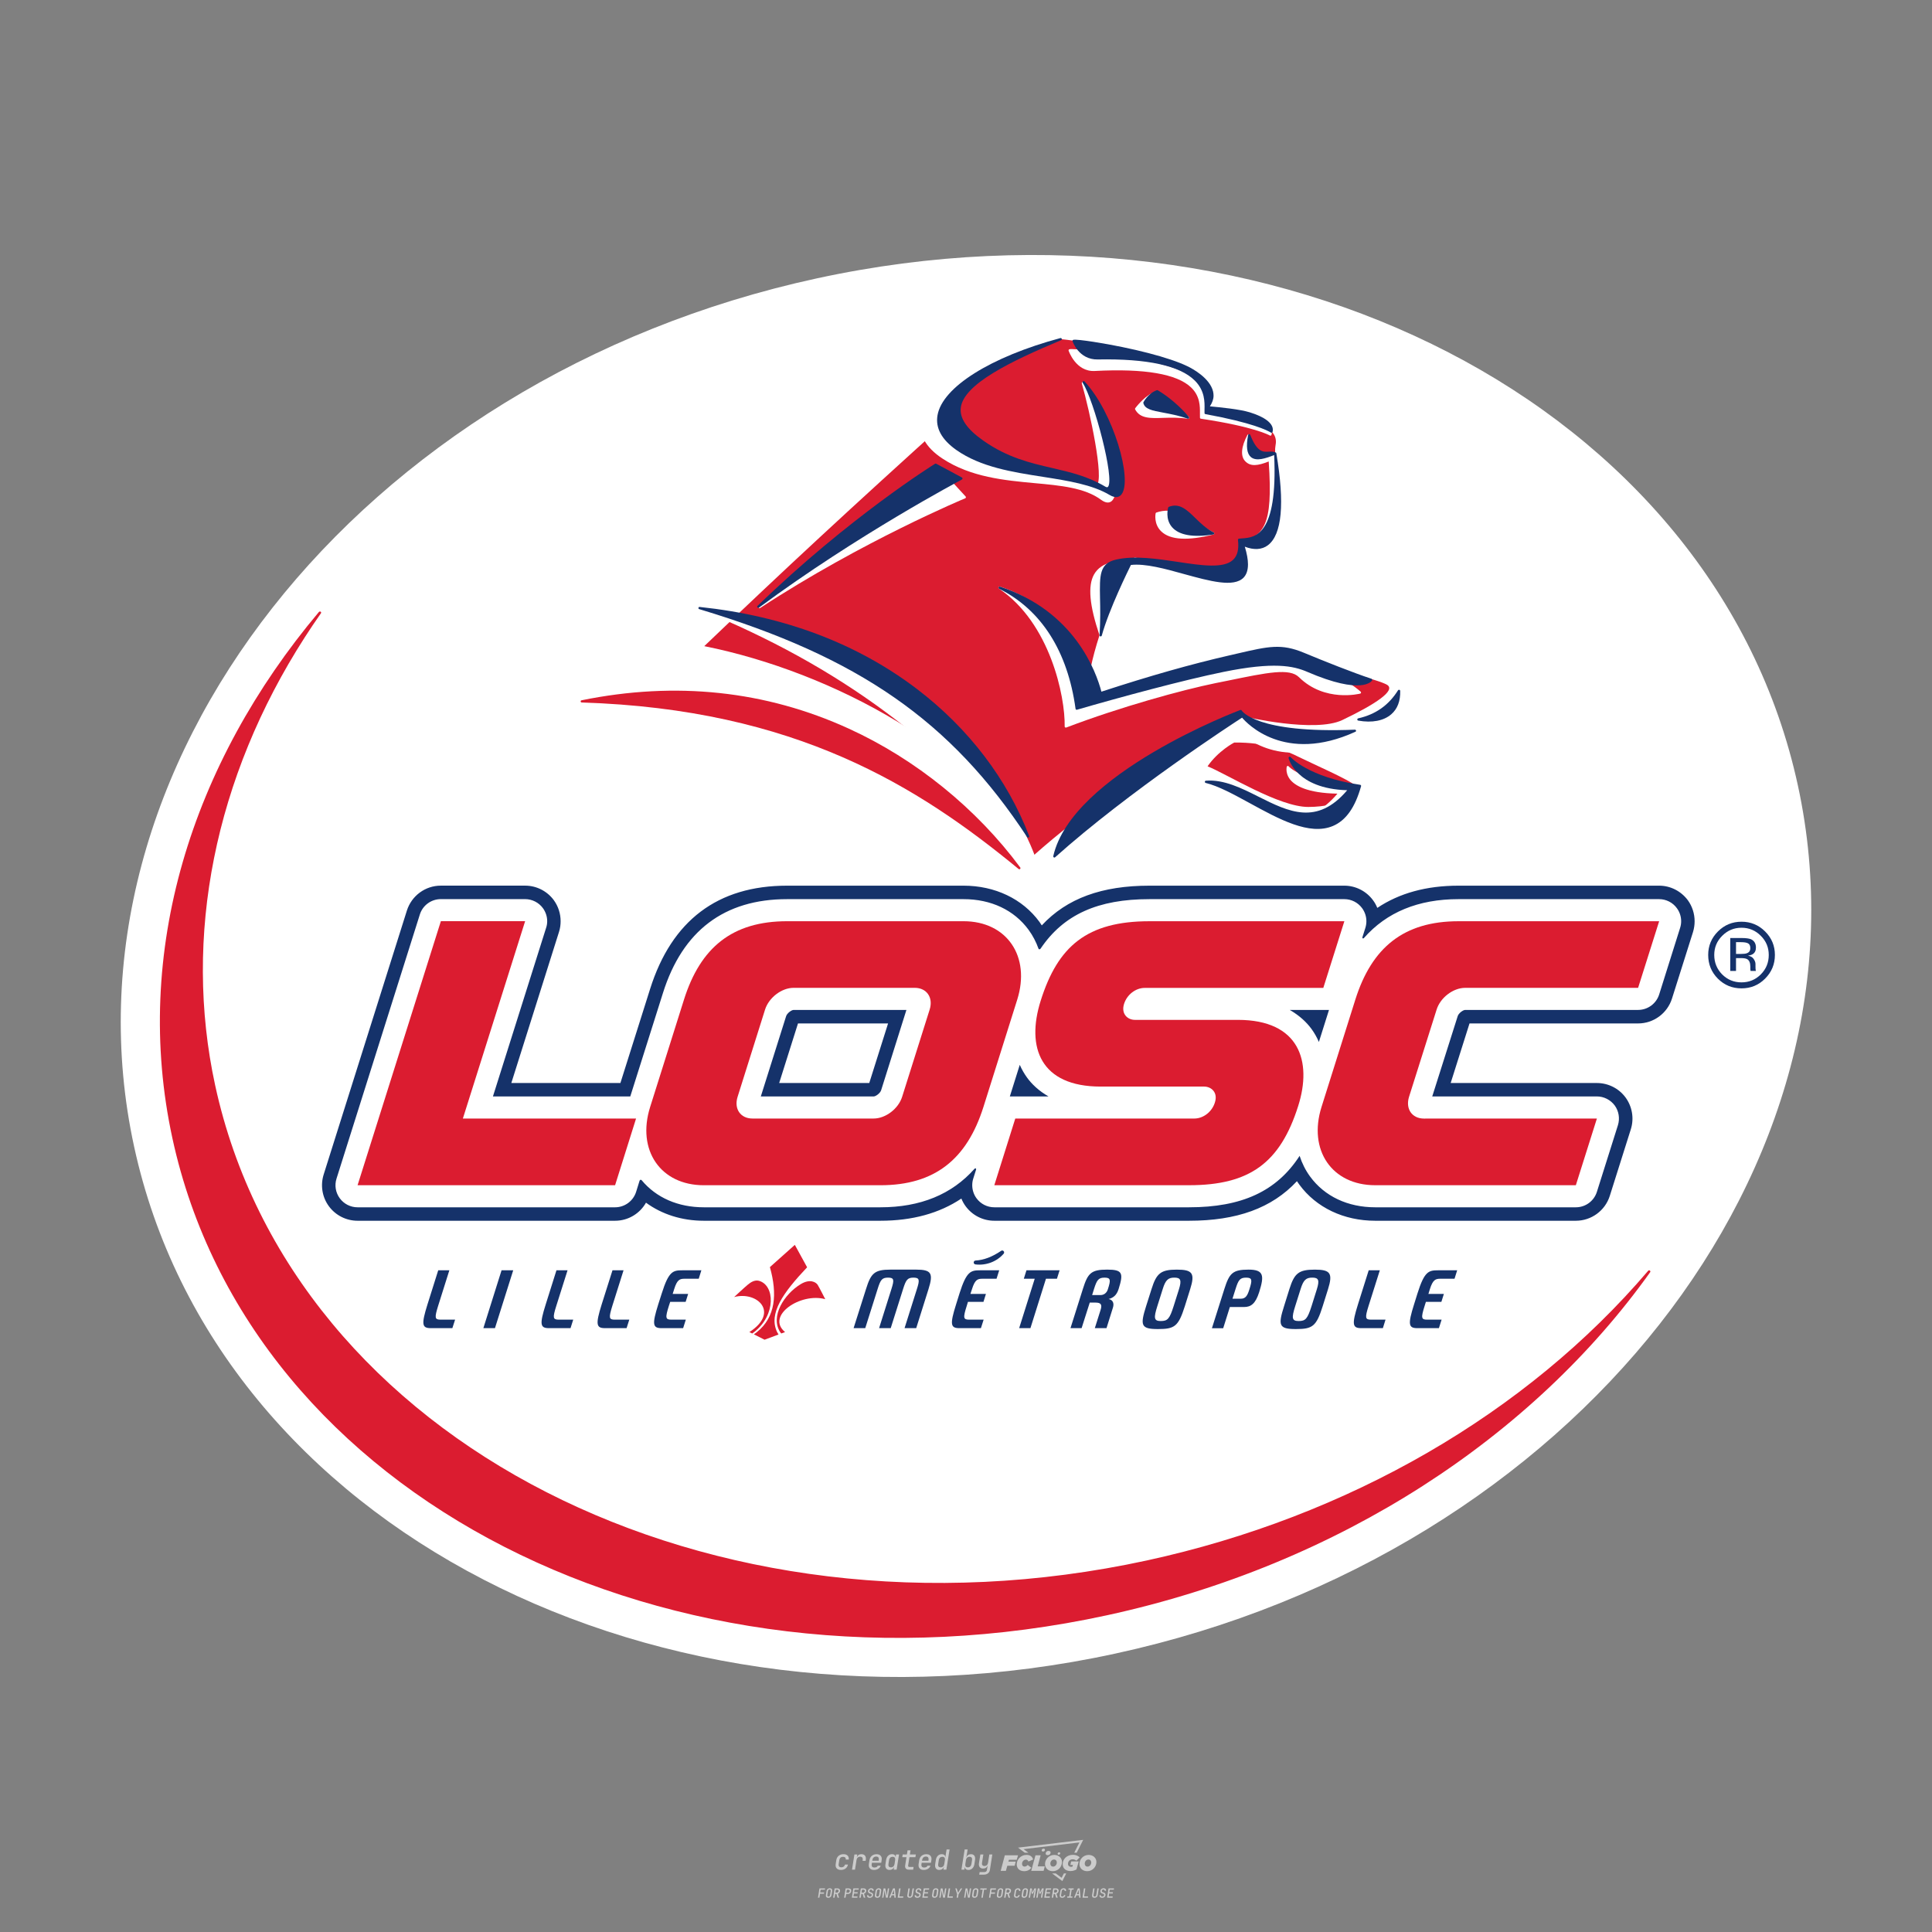 <?xml version="1.0" encoding="UTF-8"?>
<svg data-name="图层_1" xmlns="http://www.w3.org/2000/svg" version="1.1" viewBox="0 0 800 800">
  <rect x="0" y="0" width="800" height="800" fill="#808080" stroke="none"/>
  <!-- Created by @FCLOGO 2025-1-9 GMT+8 10:42:11 . https://fclogo.top/ -->
<!-- FOR PERSONAL USE ONLY NOT FOR COMMERCIAL USE -->
  <path d="M348.219,774.301c-.786,0-1.375-.217-1.768-.652-.393-.435-.528-1.03-.406-1.786l.252-1.648c.122-.755.45-1.35.984-1.785.534-.435,1.194-.652,1.98-.652.755,0,1.329.199,1.722.595.393.397.551.938.475,1.625h-1.236c.03-.359-.055-.637-.257-.836-.202-.198-.498-.297-.887-.297-.42,0-.763.117-1.03.349-.267.233-.435.563-.503.99l-.263,1.659c-.069.435-.006.769.189,1.002.195.233.502.349.921.349.389,0,.715-.099.979-.297.263-.198.436-.48.521-.847h1.236c-.137.687-.467,1.231-.99,1.631-.523.401-1.162.6-1.917.6ZM352.797,774.187l.996-6.294h1.19l-.195,1.19c.336-.87.973-1.304,1.911-1.304.671,0,1.169.208,1.493.624.324.416.429.986.315,1.71l-.069.423h-1.27l.057-.32c.069-.45.011-.795-.171-1.036-.183-.24-.477-.361-.881-.361-.405,0-.74.122-1.007.366-.267.245-.435.588-.503,1.03l-.63,3.971h-1.236ZM361.906,774.301c-.77,0-1.346-.223-1.728-.669s-.515-1.036-.401-1.768l.252-1.648c.084-.488.257-.915.521-1.282s.601-.651,1.013-.852c.412-.202.873-.304,1.385-.304.77,0,1.349.224,1.734.669.385.446.517,1.036.395,1.768l-.172,1.121h-3.845l-.092.526c-.153.954.217,1.431,1.11,1.431.717,0,1.175-.248,1.373-.744h1.225c-.168.534-.503.96-1.007,1.276-.504.317-1.091.475-1.763.475ZM361.231,770.216l-.046.286,2.655-.012.046-.286c.069-.466.013-.822-.166-1.07-.179-.248-.486-.372-.921-.372-.443,0-.795.126-1.059.378-.263.252-.433.611-.509,1.076ZM368.326,774.301c-.633,0-1.103-.212-1.408-.635s-.397-1.001-.274-1.734l.274-1.774c.115-.733.393-1.312.836-1.74.442-.427.98-.641,1.613-.641.465,0,.83.119,1.093.354.263.236.391.557.383.962h.023l.172-1.202h1.236l-.996,6.294h-1.225l.195-1.201h-.023c-.122.412-.351.734-.687.967s-.74.349-1.213.349ZM368.932,773.226c.389,0,.715-.119.978-.355.263-.236.429-.572.498-1.007l.252-1.648c.069-.427.01-.761-.177-1.002-.187-.24-.475-.36-.864-.36-.397,0-.725.118-.984.354-.26.236-.423.572-.492,1.007l-.252,1.648c-.069.443-.013.78.166,1.013.179.233.471.349.876.349ZM376.348,774.187c-.572,0-.994-.157-1.264-.469-.271-.312-.361-.751-.269-1.316l.538-3.387h-1.739l.171-1.122h1.74l.275-1.716h1.236l-.275,1.716h2.472l-.183,1.122h-2.461l-.538,3.387c-.076.442.099.664.526.664h1.717l-.172,1.121h-1.774ZM382.504,774.301c-.77,0-1.346-.223-1.728-.669s-.515-1.036-.401-1.768l.252-1.648c.084-.488.257-.915.521-1.282s.601-.651,1.013-.852c.412-.202.873-.304,1.385-.304.77,0,1.349.224,1.734.669.385.446.517,1.036.395,1.768l-.172,1.121h-3.845l-.092.526c-.153.954.217,1.431,1.11,1.431.717,0,1.175-.248,1.373-.744h1.225c-.168.534-.503.96-1.007,1.276-.504.317-1.091.475-1.763.475ZM381.829,770.216l-.046.286,2.655-.012.046-.286c.069-.466.013-.822-.166-1.07-.179-.248-.486-.372-.921-.372-.443,0-.795.126-1.059.378-.263.252-.433.611-.509,1.076ZM388.924,774.301c-.633,0-1.101-.212-1.402-.635-.301-.423-.395-1.001-.28-1.734l.274-1.774c.115-.733.393-1.312.836-1.74.442-.427.98-.641,1.613-.641.465,0,.83.119,1.093.354.263.236.391.557.383.962h.023l.206-1.465.298-1.796h1.236l-1.327,8.354h-1.225l.195-1.201h-.023c-.122.412-.351.734-.687.967s-.74.349-1.213.349ZM389.531,773.226c.389,0,.715-.119.978-.355.263-.236.429-.572.498-1.007l.252-1.648c.076-.427.019-.761-.172-1.002-.191-.24-.48-.36-.87-.36-.397,0-.725.118-.984.354-.26.236-.423.572-.492,1.007l-.252,1.648c-.076.443-.023.78.16,1.013s.477.349.881.349ZM401.017,774.301c-.473,0-.839-.116-1.099-.349-.26-.233-.385-.555-.378-.967h-.011l-.195,1.201h-1.224l1.327-8.354h1.236l-.286,1.796-.274,1.465h.046c.122-.412.353-.735.692-.967.34-.232.742-.349,1.208-.349.633,0,1.1.214,1.402.641.301.428.395,1.007.281,1.74l-.275,1.774c-.115.733-.395,1.31-.841,1.734-.446.423-.982.635-1.608.635ZM400.766,773.226c.397,0,.723-.116.979-.349.256-.233.422-.571.498-1.013l.252-1.648c.069-.435.011-.77-.171-1.007-.183-.236-.473-.354-.87-.354-.389,0-.715.12-.979.36s-.429.574-.498,1.002l-.252,1.648c-.069.435-.011.771.172,1.007.183.236.473.355.87.355ZM405.469,776.247l.172-1.064h1.934c.641,0,1.007-.302,1.099-.905l.103-.675.206-1.19h-.035c-.122.42-.347.744-.675.973-.328.229-.729.343-1.201.343-.626,0-1.093-.201-1.402-.601s-.41-.944-.303-1.631l.584-3.605h1.236l-.561,3.479c-.061.412,0,.732.183.961s.465.343.847.343c.389,0,.717-.122.984-.366.267-.244.431-.584.492-1.018l.538-3.399h1.236l-1.007,6.409c-.099.603-.37,1.078-.812,1.425-.443.347-1.0.521-1.671.521h-1.946ZM417.787,770.085h3.221l.537-1.855h-5.466l-1.708,6.442h2.147l.586-2.099h3.026l.439-1.708h-3.026l.244-.781ZM424.229,772.916c-.586,0-1.025-.39-1.025-1.123,0-.878.634-1.757,1.611-1.757.488,0,.878.244,1.025.781l1.952-.83c-.293-1.171-1.269-1.903-2.635-1.903-2.782,0-4.148,2.147-4.148,3.904s1.269,2.83,3.075,2.83c1.367,0,2.342-.586,2.977-1.415l-1.513-1.171c-.39.439-.83.683-1.318.683ZM430.915,768.231h-2.147l-1.757,6.442h5.124l.488-1.855h-2.928l1.22-4.587ZM439.748,771.013c0-1.659-1.318-2.928-3.221-2.928-2.196,0-3.807,1.806-3.807,3.807,0,1.659,1.318,2.928,3.221,2.928,2.196,0,3.807-1.806,3.807-3.807ZM434.917,771.696c0-.83.586-1.708,1.513-1.708.781,0,1.171.537,1.171,1.22,0,.83-.586,1.708-1.513,1.708-.781,0-1.171-.537-1.171-1.22ZM443.213,772.233h1.074l-.195.683c-.146.049-.342.098-.586.098-.683,0-1.269-.39-1.269-1.22,0-1.025.732-1.903,1.952-1.903.586,0,1.123.244,1.513.586l1.367-1.367c-.439-.537-1.513-1.074-2.733-1.074-2.587,0-4.295,1.757-4.295,3.855,0,2.05,1.611,2.879,3.221,2.879.927,0,1.855-.293,2.489-.683l.927-3.319h-3.123l-.342,1.464ZM450.777,768.084c-2.196,0-3.807,1.806-3.807,3.807,0,1.659,1.318,2.928,3.221,2.928,2.196,0,3.807-1.806,3.807-3.807,0-1.659-1.318-2.928-3.221-2.928ZM450.338,772.916c-.781,0-1.171-.537-1.171-1.22,0-.83.586-1.708,1.513-1.708.781,0,1.171.537,1.171,1.22,0,.83-.586,1.708-1.513,1.708ZM437.942,767.499c-.049.293.098.488.439.488s.537-.195.634-.488c.049-.244-.098-.488-.439-.488s-.586.244-.634.488ZM432.135,765.498c-.439,0-.732.244-.781.586s.098.586.537.586.732-.244.781-.586c.098-.342-.098-.586-.537-.586ZM433.013,767.303c-.098.537.146.878.83.878.634,0,1.074-.39,1.171-.878s-.146-.878-.83-.878c-.683,0-1.074.39-1.171.878ZM439.602,777.552l-2.44-1.806h-1.513l4.246,3.172,1.611-3.172h-.976l-.927,1.806ZM425.839,767.157l-2.001-1.464,23.132-2.782-2.147,4.246h1.025l2.684-5.319-26.988,3.221,2.782,2.099h1.513ZM338.719,785.785l.609-3.832h2.32l-.084.519h-1.764l-.184,1.145h1.627l-.084.525h-1.617l-.257,1.643h-.567ZM342.97,785.838c-.357,0-.623-.101-.798-.302-.175-.201-.234-.473-.178-.816l.268-1.701c.056-.343.203-.615.441-.816.238-.201.535-.302.892-.302s.623.1.798.299c.175.199.236.471.184.814l-.268,1.706c-.056.343-.204.615-.444.816-.24.201-.538.302-.895.302ZM343.049,785.334c.193,0,.348-.052.467-.158.119-.105.194-.257.226-.457l.268-1.701c.032-.199.005-.352-.079-.457-.084-.105-.222-.158-.415-.158s-.347.052-.465.158c-.117.105-.192.257-.223.457l-.268,1.701c-.032.2-.005.352.079.457s.22.158.409.158ZM344.996,785.785l.609-3.832h1.202c.238,0,.439.046.604.139.165.093.283.223.357.391s.091.366.052.593c-.038.259-.14.484-.304.675-.165.191-.366.321-.604.391l.535,1.643h-.619l-.478-1.575h-.541l-.247,1.575h-.567ZM345.888,783.707h.635c.189,0,.349-.056.48-.168.131-.112.211-.262.239-.451.032-.193,0-.345-.094-.459-.095-.114-.236-.171-.425-.171h-.635l-.2,1.249ZM349.545,785.785l.609-3.832h1.254c.371,0,.651.105.84.315.189.21.255.49.199.84-.038.234-.122.438-.249.611s-.29.307-.488.402c-.198.095-.419.142-.664.142h-.693l-.241,1.522h-.567ZM350.432,783.754h.693c.192,0,.357-.059.493-.176.136-.117.22-.274.252-.47s-.002-.352-.1-.47-.245-.176-.441-.176h-.688l-.21,1.291ZM352.747,785.785l.609-3.832h2.252l-.079.504h-1.695l-.173,1.087h1.512l-.079.499h-1.512l-.194,1.239h1.69l-.079.504h-2.252ZM355.843,785.785l.609-3.832h1.202c.238,0,.439.046.604.139.165.093.283.223.357.391s.091.366.052.593c-.038.259-.14.484-.304.675-.165.191-.366.321-.604.391l.535,1.643h-.619l-.478-1.575h-.541l-.247,1.575h-.567ZM356.736,783.707h.635c.189,0,.349-.056.48-.168.131-.112.211-.262.239-.451.032-.193,0-.345-.094-.459-.095-.114-.236-.171-.425-.171h-.635l-.2,1.249ZM360.132,785.838c-.385,0-.674-.095-.866-.286-.192-.191-.264-.451-.215-.779h.567c-.028.175.011.312.116.412.105.1.266.149.483.149.203,0,.37-.049.501-.147.131-.098.211-.233.239-.404.021-.15.001-.279-.06-.386-.061-.107-.158-.181-.291-.223l-.457-.136c-.266-.08-.462-.217-.588-.409-.126-.192-.17-.42-.131-.682.035-.21.112-.394.231-.551s.273-.28.462-.367.402-.131.64-.131c.35,0,.616.095.798.286.182.191.248.444.2.759h-.567c.028-.168-.003-.3-.092-.396-.089-.096-.23-.144-.422-.144-.189,0-.343.045-.462.134-.119.089-.189.214-.21.375-.025.151-.007.279.052.386s.158.181.294.223l.467.147c.262.081.456.217.58.409.124.193.165.422.123.688-.035.217-.116.406-.241.567-.126.161-.288.286-.485.375-.198.089-.419.134-.664.134ZM363.265,785.838c-.357,0-.623-.101-.798-.302-.175-.201-.234-.473-.178-.816l.268-1.701c.056-.343.203-.615.441-.816.238-.201.535-.302.892-.302s.623.1.798.299c.175.199.236.471.184.814l-.268,1.706c-.056.343-.204.615-.444.816-.24.201-.538.302-.895.302ZM363.344,785.334c.193,0,.348-.052.467-.158.119-.105.194-.257.226-.457l.268-1.701c.032-.199.005-.352-.079-.457-.084-.105-.222-.158-.415-.158s-.347.052-.465.158c-.117.105-.192.257-.223.457l-.268,1.701c-.032.2-.005.352.079.457s.22.158.409.158ZM365.275,785.785l.609-3.832h.709l.619,3.186c.007-.098.017-.217.029-.357.012-.14.027-.285.045-.435.018-.151.037-.289.058-.415l.315-1.979h.525l-.609,3.832h-.709l-.614-3.186c-.007.095-.017.209-.029.344s-.027.276-.045.423c-.018.147-.037.283-.058.409l-.315,2.01h-.53ZM368.225,785.785l1.585-3.832h.745l.373,3.832h-.562l-.073-.971h-1.087l-.388.971h-.593ZM369.385,784.342h.871l-.089-1.102c-.018-.196-.03-.365-.037-.509-.007-.143-.011-.243-.011-.299-.018.056-.052.156-.102.299s-.115.311-.192.504l-.441,1.107ZM371.721,785.785l.609-3.832h.567l-.525,3.312h1.674l-.079.52h-2.247ZM376.678,785.838c-.367,0-.634-.101-.8-.302-.166-.201-.221-.475-.165-.821l.436-2.761h.567l-.436,2.755c-.032.196-.008.35.071.462.079.112.214.168.407.168.193,0,.347-.056.465-.168.117-.112.192-.266.223-.462l.435-2.755h.567l-.436,2.761c-.056.35-.2.625-.433.824-.233.199-.533.299-.9.299ZM379.844,785.838c-.385,0-.674-.095-.866-.286-.192-.191-.264-.451-.215-.779h.567c-.028.175.011.312.116.412.105.1.266.149.483.149.203,0,.37-.049.501-.147.131-.098.211-.233.239-.404.021-.15.001-.279-.06-.386-.061-.107-.158-.181-.291-.223l-.457-.136c-.266-.08-.462-.217-.588-.409-.126-.192-.17-.42-.131-.682.035-.21.112-.394.231-.551s.273-.28.462-.367.402-.131.64-.131c.35,0,.616.095.798.286.182.191.248.444.2.759h-.567c.028-.168-.003-.3-.092-.396-.089-.096-.23-.144-.422-.144-.189,0-.343.045-.462.134-.119.089-.189.214-.21.375-.025.151-.007.279.052.386s.158.181.294.223l.467.147c.262.081.456.217.58.409.124.193.165.422.123.688-.035.217-.116.406-.241.567-.126.161-.288.286-.485.375-.198.089-.419.134-.664.134ZM381.906,785.785l.609-3.832h2.252l-.079.504h-1.695l-.173,1.087h1.512l-.079.499h-1.512l-.194,1.239h1.69l-.079.504h-2.252ZM386.943,785.838c-.357,0-.623-.101-.798-.302-.175-.201-.234-.473-.178-.816l.268-1.701c.056-.343.203-.615.441-.816.238-.201.535-.302.892-.302s.623.1.798.299c.175.199.236.471.184.814l-.268,1.706c-.056.343-.204.615-.444.816-.24.201-.538.302-.895.302ZM387.021,785.334c.193,0,.348-.052.467-.158.119-.105.194-.257.226-.457l.268-1.701c.032-.199.005-.352-.079-.457-.084-.105-.222-.158-.415-.158s-.347.052-.465.158c-.117.105-.192.257-.223.457l-.268,1.701c-.032.2-.005.352.079.457s.22.158.409.158ZM388.953,785.785l.609-3.832h.709l.619,3.186c.007-.098.017-.217.029-.357.012-.14.027-.285.045-.435.018-.151.037-.289.058-.415l.315-1.979h.525l-.609,3.832h-.709l-.614-3.186c-.007.095-.017.209-.029.344s-.027.276-.045.423c-.018.147-.037.283-.058.409l-.315,2.01h-.53ZM392.249,785.785l.609-3.832h.567l-.525,3.312h1.674l-.079.52h-2.247ZM396.117,785.785l.22-1.412-.751-2.42h.577l.446,1.449c.028.095.05.184.066.268.016.084.025.147.029.189.018-.042.046-.105.087-.189.04-.084.088-.173.144-.268l.898-1.449h.598l-1.528,2.42-.22,1.412h-.567ZM399.217,785.785l.609-3.832h.709l.619,3.186c.007-.098.017-.217.029-.357.012-.14.027-.285.044-.435.018-.151.037-.289.058-.415l.315-1.979h.525l-.609,3.832h-.709l-.614-3.186c-.007.095-.017.209-.029.344s-.027.276-.045.423c-.018.147-.037.283-.058.409l-.315,2.01h-.53ZM403.505,785.838c-.357,0-.623-.101-.798-.302-.175-.201-.234-.473-.178-.816l.268-1.701c.056-.343.203-.615.441-.816.238-.201.535-.302.892-.302.357,0,.623.1.798.299.175.199.236.471.184.814l-.268,1.706c-.056.343-.204.615-.444.816-.239.201-.538.302-.895.302ZM403.584,785.334c.193,0,.348-.052.467-.158.119-.105.194-.257.226-.457l.268-1.701c.032-.199.005-.352-.079-.457-.084-.105-.222-.158-.415-.158-.193,0-.347.052-.465.158-.117.105-.191.257-.223.457l-.268,1.701c-.032.2-.005.352.079.457.084.105.22.158.409.158ZM406.381,785.785l.525-3.312h-1.023l.084-.519h2.619l-.084.519h-1.029l-.525,3.312h-.567ZM409.518,785.785l.609-3.832h2.32l-.084.519h-1.764l-.184,1.145h1.627l-.084.525h-1.617l-.257,1.643h-.567ZM413.769,785.838c-.357,0-.623-.101-.798-.302-.175-.201-.234-.473-.178-.816l.268-1.701c.056-.343.203-.615.441-.816.238-.201.535-.302.892-.302.357,0,.623.1.798.299.175.199.236.471.184.814l-.268,1.706c-.056.343-.204.615-.444.816-.239.201-.538.302-.895.302ZM413.848,785.334c.193,0,.348-.052.467-.158.119-.105.194-.257.226-.457l.268-1.701c.032-.199.005-.352-.079-.457-.084-.105-.222-.158-.415-.158-.193,0-.347.052-.465.158-.117.105-.191.257-.223.457l-.268,1.701c-.032.2-.005.352.079.457.084.105.22.158.409.158ZM415.795,785.785l.609-3.832h1.202c.238,0,.439.046.604.139.164.093.283.223.357.391s.091.366.053.593c-.039.259-.14.484-.304.675-.165.191-.366.321-.604.391l.535,1.643h-.619l-.478-1.575h-.541l-.247,1.575h-.567ZM416.688,783.707h.635c.189,0,.349-.056.48-.168.131-.112.211-.262.239-.451.032-.193,0-.345-.095-.459-.094-.114-.236-.171-.425-.171h-.635l-.199,1.249ZM420.905,785.838c-.36,0-.631-.101-.811-.302-.18-.201-.242-.473-.186-.816l.268-1.701c.056-.346.206-.619.449-.819s.545-.299.906-.299c.357,0,.625.101.806.302.18.201.242.473.186.816h-.567c.031-.199.003-.352-.087-.457-.089-.105-.228-.158-.417-.158-.193,0-.351.052-.475.158-.124.105-.202.255-.234.451l-.268,1.706c-.032.2-.003.352.087.457.089.105.23.158.423.158s.35-.052.472-.158.199-.257.231-.457h.567c-.035.228-.115.425-.239.593s-.281.298-.47.388c-.189.091-.402.136-.64.136ZM424.034,785.838c-.357,0-.623-.101-.798-.302-.175-.201-.234-.473-.178-.816l.268-1.701c.056-.343.203-.615.441-.816.238-.201.535-.302.892-.302.357,0,.623.1.798.299.175.199.236.471.184.814l-.268,1.706c-.056.343-.204.615-.444.816-.239.201-.538.302-.895.302ZM424.112,785.334c.193,0,.348-.052.467-.158.119-.105.194-.257.226-.457l.268-1.701c.032-.199.005-.352-.079-.457-.084-.105-.222-.158-.415-.158-.193,0-.347.052-.465.158-.117.105-.191.257-.223.457l-.268,1.701c-.032.2-.005.352.079.457.084.105.22.158.409.158ZM425.965,785.785l.609-3.832h.687l.184,1.228c.021.119.037.23.047.333.011.103.019.183.026.239.018-.056.047-.136.089-.241.042-.105.091-.217.147-.336l.567-1.223h.709l-.609,3.832h-.535l.204-1.291c.025-.168.058-.352.1-.554.042-.201.087-.404.136-.609s.096-.4.142-.585c.045-.185.087-.348.126-.488l-.855,1.863h-.551l-.283-1.863c-.004.136-.011.295-.021.475s-.024.372-.039.575c-.016.203-.035.407-.058.611-.023.205-.048.396-.076.575l-.205,1.291h-.54ZM429.115,785.785l.609-3.832h.687l.184,1.228c.021.119.037.23.047.333.011.103.019.183.026.239.018-.056.047-.136.089-.241.042-.105.091-.217.147-.336l.567-1.223h.709l-.609,3.832h-.535l.204-1.291c.025-.168.058-.352.1-.554.042-.201.087-.404.136-.609s.096-.4.142-.585c.045-.185.087-.348.126-.488l-.855,1.863h-.551l-.283-1.863c-.004.136-.011.295-.021.475s-.024.372-.039.575c-.016.203-.035.407-.058.611-.023.205-.048.396-.076.575l-.205,1.291h-.54ZM432.411,785.785l.609-3.832h2.252l-.079.504h-1.696l-.173,1.087h1.512l-.079.499h-1.512l-.194,1.239h1.69l-.079.504h-2.252ZM435.507,785.785l.609-3.832h1.202c.238,0,.439.046.604.139.164.093.283.223.357.391s.091.366.053.593c-.039.259-.14.484-.304.675-.165.191-.366.321-.604.391l.535,1.643h-.619l-.478-1.575h-.541l-.247,1.575h-.567ZM436.4,783.707h.635c.189,0,.349-.056.48-.168.131-.112.211-.262.239-.451.032-.193,0-.345-.095-.459-.094-.114-.236-.171-.425-.171h-.635l-.199,1.249ZM439.801,785.838c-.36,0-.631-.101-.811-.302-.18-.201-.242-.473-.186-.816l.268-1.701c.056-.346.206-.619.449-.819s.545-.299.906-.299c.357,0,.625.101.806.302.18.201.242.473.186.816h-.567c.031-.199.003-.352-.087-.457-.089-.105-.228-.158-.417-.158-.193,0-.351.052-.475.158-.124.105-.202.255-.234.451l-.268,1.706c-.032.2-.003.352.087.457.089.105.23.158.423.158s.35-.052.472-.158.199-.257.231-.457h.567c-.035.228-.115.425-.239.593s-.281.298-.47.388c-.189.091-.402.136-.64.136ZM441.879,785.785l.079-.504h.777l.446-2.824h-.777l.084-.504h2.126l-.084.504h-.777l-.446,2.824h.777l-.079.504h-2.126ZM444.74,785.785l1.585-3.832h.745l.373,3.832h-.562l-.073-.971h-1.087l-.388.971h-.593ZM445.9,784.342h.871l-.089-1.102c-.017-.196-.03-.365-.037-.509-.007-.143-.01-.243-.01-.299-.018.056-.052.156-.102.299s-.115.311-.192.504l-.441,1.107ZM448.235,785.785l.609-3.832h.567l-.525,3.312h1.674l-.079.52h-2.247ZM453.193,785.838c-.368,0-.634-.101-.8-.302-.166-.201-.221-.475-.165-.821l.436-2.761h.567l-.436,2.755c-.032.196-.008.35.071.462.079.112.214.168.407.168s.347-.056.465-.168c.117-.112.192-.266.223-.462l.436-2.755h.567l-.436,2.761c-.056.35-.2.625-.433.824-.233.199-.533.299-.9.299ZM456.358,785.838c-.385,0-.674-.095-.866-.286-.193-.191-.264-.451-.215-.779h.567c-.028.175.011.312.115.412.105.1.266.149.483.149.203,0,.37-.049.501-.147s.211-.233.239-.404c.021-.15.001-.279-.06-.386s-.158-.181-.291-.223l-.457-.136c-.266-.08-.462-.217-.588-.409-.126-.192-.17-.42-.131-.682.035-.21.112-.394.231-.551s.273-.28.462-.367c.189-.087.402-.131.64-.131.35,0,.616.095.798.286.182.191.248.444.199.759h-.567c.028-.168-.003-.3-.092-.396-.089-.096-.23-.144-.423-.144-.189,0-.343.045-.462.134-.119.089-.189.214-.21.375-.025.151-.007.279.052.386s.158.181.294.223l.467.147c.262.081.456.217.58.409.124.193.165.422.124.688-.035.217-.116.406-.241.567-.126.161-.288.286-.485.375-.198.089-.419.134-.664.134ZM458.421,785.785l.609-3.832h2.252l-.079.504h-1.696l-.173,1.087h1.512l-.079.499h-1.512l-.194,1.239h1.69l-.079.504h-2.252Z" style="fill: #ccc;"/>
  <g>
    <path id="path3503" d="M338.192,115.278h0C148.226,156.53,21.467,317.788,55.534,474.798c34.091,156.986,216.364,251.159,406.28,209.919,189.941-41.24,316.737-202.498,282.645-359.508-34.079-156.986-216.327-251.16-406.268-209.931" style="fill: #fff;"/>
    <g>
      <path id="path3507" d="M695.701,384.209l-8.68,27.596c-1.21,3.791-4.741,6.384-8.717,6.384h-71.603c-.827,0-2.729,1.309-3.112,2.618,0,0-8.989,28.362-10.532,33.215,6.285,0,68.183-.012,68.183-.012,2.902,0,5.643,1.408,7.384,3.741,1.704,2.346,2.186,5.383,1.333,8.149l-8.717,27.621c-1.198,3.803-4.704,6.396-8.717,6.396h-83.074c-11.36,0-20.941-4.532-26.942-12.706-1.914-2.605-3.358-5.495-4.359-8.594-9.545,14.755-24.065,21.299-45.797,21.299h-80.629c-2.914,0-5.655-1.383-7.384-3.754-1.148-1.568-1.753-3.494-1.753-5.383,0-.914.123-1.865.42-2.753l1.136-3.593c.111-.272.037-.543-.148-.63-.148-.062-.333.012-.481.185-9.384,10.582-22.398,15.928-38.981,15.928h-73.097c-10.643,0-19.706-3.963-25.732-11.211-.086-.086-.235-.185-.383-.185-.222,0-.383.148-.469.346l-1.445,4.655c-1.198,3.803-4.729,6.396-8.705,6.396h-106.645c-2.902,0-5.643-1.383-7.371-3.754-1.716-2.334-2.223-5.359-1.333-8.137l34.486-109.312c1.185-3.84,4.729-6.408,8.705-6.408h34.906c2.889,0,5.643,1.395,7.359,3.729,1.148,1.593,1.778,3.482,1.778,5.408,0,.938-.148,1.852-.445,2.741,0,0-16.533,52.489-22.028,69.837h56.872l13.533-42.846c8.112-25.782,25.411-38.857,51.39-38.857h73.085c11.36,0,20.929,4.507,26.93,12.706,1.741,2.383,3.112,5.025,4.112,7.828.062.198.272.235.407.235.161,0,.37-.161.457-.296,9.545-14.175,23.843-20.472,45.068-20.472h80.703c2.926,0,5.643,1.395,7.359,3.741,1.161,1.593,1.766,3.482,1.766,5.396,0,.926-.148,1.865-.42,2.753l-1.198,3.778c-.099.309-.049.506.161.593.148.062.321-.025.445-.173,9.396-10.668,22.472-16.089,39.154-16.089h83.086c2.889,0,5.643,1.395,7.334,3.741,1.173,1.581,1.778,3.482,1.778,5.396,0,.926-.136,1.84-.432,2.753M698.887,372.75c-2.803-3.754-7.186-6.013-11.866-6.013h-83.086c-13.31,0-24.497,3.099-33.622,9.199-.457-1.111-1.025-2.173-1.79-3.186-2.766-3.754-7.186-6.013-11.854-6.013h-80.703c-19.657,0-34.165,5.223-44.587,16.447-.309-.506-.617-.975-.963-1.445-6.976-9.545-18.435-15.002-31.424-15.002h-73.085c-28.695,0-47.76,14.385-56.712,42.772l-12.298,38.944h-45.167c7.112-22.472,19.744-62.577,19.744-62.577.469-1.445.667-2.939.667-4.433,0-3.099-.963-6.149-2.828-8.717-2.778-3.766-7.186-6.001-11.866-6.001h-34.906c-6.433,0-12.088,4.173-14.051,10.298l-34.462,109.312c-1.408,4.482-.63,9.359,2.161,13.15,2.778,3.778,7.186,6.001,11.866,6.001h106.645c5.383,0,10.236-2.939,12.792-7.483,6.581,4.828,14.879,7.483,23.942,7.483h73.097c13.236,0,24.423-3.087,33.548-9.187.469,1.124,1.025,2.186,1.778,3.186,2.778,3.778,7.174,6.001,11.866,6.001h80.629c19.731,0,34.276-5.186,44.685-16.385.333.469.63.951.976,1.408,6.989,9.532,18.435,14.977,31.437,14.977h83.074c6.421,0,12.113-4.173,14.051-10.285l8.717-27.609c1.408-4.47.58-9.372-2.186-13.15-2.778-3.766-7.186-5.989-11.878-5.989h-60.539c3.161-9.964,7.273-22.979,7.804-24.67h69.812c6.421,0,12.088-4.186,14.027-10.298l8.717-27.596c.445-1.457.654-2.951.654-4.433,0-3.099-.975-6.161-2.815-8.705" style="fill: #15326a;"/>
      <path id="path3511" d="M543.046,426.049c1.235,1.679,2.247,3.494,3.075,5.408l4.186-13.261h-16.249c4.136,2.371,7.05,5.211,8.989,7.853" style="fill: #15326a;"/>
      <path id="path3515" d="M425.323,446.271c-1.21-1.667-2.223-3.445-3.062-5.334l-4.112,13.088h16.027c-4.05-2.321-6.952-5.149-8.853-7.754" style="fill: #15326a;"/>
      <path id="path3519" d="M367.734,423.782c-3.173,9.952-7.248,22.954-7.791,24.67h-37.302c2.791-8.866,6.581-20.83,7.791-24.67h37.302ZM325.506,420.807s-7.804,24.72-10.471,33.215h46.71c.84,0,2.692-1.272,3.124-2.605,0,0,8.927-28.362,10.458-33.227h-46.71c-.815,0-2.704,1.309-3.112,2.618" style="fill: #15326a;"/>
      <path id="path3523" d="M191.662,463.165l25.782-81.715h-34.894l-34.486,109.324h106.633l8.68-27.609h-71.714Z" style="fill: #db1c30;"/>
      <path id="path3527" d="M384.953,418.043l-11.397,36.129c-1.556,4.951-6.853,8.989-11.816,8.989h-50.155c-4.988,0-7.729-4.038-6.161-8.989l11.372-36.129c1.568-4.951,6.853-9.001,11.816-9.001h50.168c4.964,0,7.742,4.05,6.174,9.001M398.992,381.458h-73.085c-22.707,0-35.882,10.903-42.685,32.461l-14.002,44.426c-5.668,17.904,4.297,32.437,22.213,32.437h73.097c22.695,0,35.882-10.89,42.697-32.437l13.99-44.426c5.63-17.916-4.309-32.461-22.225-32.461" style="fill: #db1c30;"/>
      <path id="path3531" d="M589.638,463.177c-4.976,0-7.729-4.025-6.186-9.001l11.421-36.129c1.556-4.964,6.853-9.001,11.829-9.001h71.603l8.717-27.584h-83.086c-22.719,0-35.919,10.903-42.722,32.461l-13.99,44.414c-5.655,17.916,4.297,32.437,22.225,32.437h83.074l8.717-27.609-71.603.012Z" style="fill: #db1c30;"/>
      <path id="path3535" d="M420.404,463.165l-8.68,27.609h80.629c25.102,0,37.758-9.236,45.216-32.857,5.816-18.373.556-35.61-25.004-35.61h-42.636c-2.963,0-5.803-2.432-4.482-6.618,1.198-3.791,4.754-6.618,8.582-6.618h73.924l8.717-27.609h-80.703c-25.856,0-37.919,10.322-45.031,32.881-6.149,19.422-.049,35.585,24.794,35.585h42.883c2.951,0,5.803,2.432,4.445,6.593-1.173,3.803-4.717,6.643-8.544,6.643h-74.109Z" style="fill: #db1c30;"/>
    </g>
    <g>
      <path id="path3539" d="M178.374,549.958c-3.667,0-3.951-1.556-1.371-9.804l4.457-14.15h4.606l-4.63,14.681c-1.568,5.025-1.42,5.754,1,5.754h6.013l-1.136,3.519h-8.94Z" style="fill: #15326a;"/>
      <path id="path3543" d="M200.151,549.958l7.532-23.954h4.828l-7.557,23.954h-4.803Z" style="fill: #15326a;"/>
      <path id="path3547" d="M227.306,549.958c-3.643,0-3.951-1.556-1.346-9.804l4.457-14.15h4.593l-4.643,14.681c-1.593,5.025-1.432,5.754.988,5.754h6.001l-1.111,3.519h-8.94Z" style="fill: #15326a;"/>
      <path id="path3551" d="M250.505,549.958c-3.63,0-3.951-1.556-1.371-9.804l4.482-14.15h4.581l-4.63,14.681c-1.568,5.025-1.42,5.754,1,5.754h6.013l-1.124,3.519h-8.952Z" style="fill: #15326a;"/>
      <path id="path3555" d="M273.947,549.958c-3.692,0-3.988-1.556-1.395-9.804l1.482-4.63c2.877-9.149,4.643-9.52,8.495-9.52h7.89l-1.087,3.494h-5.828c-1.988,0-3.099.333-4.322,4.247l-.642,2.037h6.408l-1.037,3.297h-6.396l-.531,1.605c-1.593,5.025-1.42,5.754,1,5.754h6.001l-1.111,3.519h-8.927Z" style="fill: #15326a;"/>
      <path id="path3559" d="M374.558,549.958l5.075-16.076c1.235-3.828,1.198-4.84-1.371-4.84-2.519,0-3.124.951-4.309,4.704l-5.124,16.212h-4.816l5.124-16.249c1.173-3.717,1.124-4.667-1.408-4.667-2.556,0-3.149.951-4.322,4.704l-5.124,16.212h-4.828l5.161-16.249c2.025-6.495,3.494-7.989,10.15-7.989h10.545c6.384,0,7.248,1.494,5.136,8.162l-5.062,16.076h-4.828Z" style="fill: #15326a;"/>
      <path id="path3563" d="M397.252,549.958c-3.679,0-3.963-1.556-1.371-9.804l1.445-4.63c2.902-9.149,4.667-9.52,8.52-9.52h7.902l-1.099,3.494h-5.828c-1.976,0-3.099.333-4.322,4.247l-.667,2.037h6.421l-1.025,3.297h-6.421l-.482,1.605c-1.605,5.025-1.445,5.754.975,5.754h6.001l-1.124,3.519h-8.927Z" style="fill: #15326a;"/>
      <path id="path3567" d="M433.113,529.496l-6.433,20.46h-4.667l6.445-20.46h-4.519l1.099-3.494h13.718l-1.099,3.494h-4.544Z" style="fill: #15326a;"/>
      <path id="path3571" d="M458.18,549.958l2.655-8.47c.543-1.692.111-3.21-1.778-3.593,1.716-.432,3.284-1.408,4.124-4.099,2.099-6.68,1.642-8.075-4.741-8.075-6.668,0-8.001,1.494-10.039,7.989l-5.136,16.249h4.606l3.371-10.582h2.395c2.247,0,2.791.84,2.099,3.013l-2.395,7.569h4.84ZM458.736,533.882c-.79,2.544-3.075,2.371-3.075,2.371h-3.433l.778-2.506c1.198-3.754,1.827-4.704,4.383-4.704,2.581,0,2.581,1.012,1.346,4.84" style="fill: #15326a;"/>
      <path id="path3575" d="M490.592,540.939l2.223-7.087c2.124-6.668.914-8.125-5.495-8.125-6.643,0-8.433,1.494-10.471,7.976l-2.247,7.075c-2.531,8.026-2.235,9.557,4.877,9.557,6.89,0,8.458-1.062,11.113-9.396M485.987,540.815c-1.679,5.285-2.47,6.198-5.359,6.198-2.803,0-2.976-1.222-1.383-6.236l2.223-7.038c1.161-3.754,2.284-4.704,4.816-4.704,2.581,0,3.087,1.012,1.889,4.853l-2.186,6.927Z" style="fill: #15326a;"/>
      <path id="path3579" d="M521.413,535.007c2.087-6.68,2.013-9.285-4.383-9.285-6.643,0-7.976,1.494-10.039,7.989l-5.161,16.286h4.667l2.766-8.791h5.902c2.778,0,4.704-1.309,6.248-6.198M517.351,533.884c-.79,2.544-1.543,3.889-3.556,3.889h-3.457l1.284-4.038c1.173-3.741,1.827-4.692,4.371-4.692,2.568,0,2.581,1.012,1.358,4.84" style="fill: #15326a;"/>
      <path id="path3583" d="M547.676,540.939l2.223-7.087c2.099-6.668.938-8.125-5.458-8.125-6.68,0-8.446,1.494-10.508,7.976l-2.21,7.075c-2.544,8.026-2.235,9.557,4.865,9.557,6.865,0,8.458-1.062,11.088-9.396M543.095,540.815c-1.692,5.285-2.482,6.198-5.346,6.198-2.828,0-3-1.222-1.408-6.236l2.223-7.038c1.173-3.754,2.26-4.704,4.828-4.704s3.087,1.012,1.877,4.853l-2.173,6.927Z" style="fill: #15326a;"/>
      <path id="path3587" d="M563.665,549.958c-3.679,0-3.951-1.556-1.371-9.804l4.457-14.15h4.606l-4.643,14.681c-1.581,5.025-1.42,5.754,1,5.754h6.001l-1.099,3.519h-8.952Z" style="fill: #15326a;"/>
      <path id="path3591" d="M586.865,549.958c-3.643,0-3.951-1.556-1.346-9.804l1.445-4.63c2.889-9.149,4.643-9.52,8.507-9.52h7.915l-1.099,3.494h-5.828c-1.976,0-3.112.333-4.359,4.247l-.63,2.037h6.408l-1.037,3.297h-6.408l-.506,1.605c-1.593,5.025-1.408,5.754.988,5.754h6.026l-1.124,3.519h-8.952Z" style="fill: #15326a;"/>
      <path id="path3595" d="M414.533,517.956c-3.704,2.506-7.174,3.815-10.582,4.001-.42.025-.765.37-.765.778,0,.42.284.765.716.827,4.42.543,8.89-1.161,11.693-4.433.161-.161.185-.346.185-.519,0-.161-.025-.321-.111-.445-.037-.049-.074-.037-.111-.062-.012-.025-.012-.086-.049-.111-.148-.136-.321-.185-.519-.185-.161,0-.321.037-.457.148" style="fill: #15326a;"/>
      <path id="path3599" d="M329.124,515.472l-10.322,9.211c3.136,11.125,2.358,20.731-5.396,26.905l-1.235.926,4.42,2.235,5.779-2.161-.58-1c-3.692-7.729,2.556-16.397,12.421-26.831l-5.087-9.285Z" style="fill: #db1c30;"/>
      <path id="path3603" d="M303.994,537.08c9.545-2.556,18.904,6.371,6.309,14.508l1.161.58.803-.58c9.174-7.125,8.582-19.558,1.889-21.262-1.741-.395-3.334.667-4.457,1.593-1.173.938-5.705,5.161-5.705,5.161" style="fill: #db1c30;"/>
      <path id="path3607" d="M323.506,552.165l-.457-.58c-4.223-6.544,1.741-15.768,8.52-19.855,3.828-2.309,6.285-.827,7.013.296.692,1.124,3.136,5.939,3.136,5.939-10.236-2.865-24.744,6.915-16.644,13.619l-1.568.58Z" style="fill: #db1c30;"/>
    </g>
    <path id="path3611" d="M683.305,526.782c.161-.222.099-.519-.173-.692-.185-.123-.482-.123-.679.136-50.328,59.008-123.956,101.743-207.585,119.931-180.668,39.215-353.693-49.056-385.771-196.732-13.385-61.639-.198-127.5,37.067-185.471,2.161-3.371,4.383-6.68,6.705-9.977.185-.235.123-.556-.099-.692-.21-.099-.556-.074-.729.136-52.835,62.799-77.344,140.884-60.651,217.92,32.239,148.478,205.499,236.911,386.969,197.51,96.965-21.052,176.655-74.356,224.946-142.07" style="fill: #db1c30;"/>
    <g>
      <path id="path3615" d="M511.068,307.471c13.31-.148,21.324,3.284,26.843,6.026,5.544,2.753,20.596,9.285,23.769,12.039,3.161,2.741-6.532,8.606-19.966,8.606-12.088,0-33.61-13.57-41.685-16.83,4.457-6.458,11.039-9.841,11.039-9.841" style="fill: #db1c30;"/>
      <path id="path3619" d="M574.349,283.56c-3.815-2.284-24.361-7.063-30.585-8.791-6.211-1.729-13.187-2.482-26.88.111-16.953,3.223-34.573,6.26-55.687,13.348-10.1,3.358-11.607,2.63-10.508-6.161,1.815-14.15,10.211-37.178,19.04-51.193,26.127,3.334,51.884,17.953,44.673-6.458l-.037-.173c6.47-.827,6.433-2.679,11.891-9.52,5.248-6.606.901-25.016,1.889-30.115.531-2.803.58-6.952-9.668-10.236-4.532-1.445-10.816-3.062-17.953-4.581-1.346-12.718-2.111-12.78-8.964-16.373-6.976-3.643-28.041-9.063-40.956-11.372-7.766-1.371-11.409-1.617-11.409-1.617l-3.963,1.148c-31.807,10.804-47.451,20.398-41.66,31.523-40.623,36.647-69.59,63.466-101.953,94.458,53.23,10.656,114.239,43.574,136.34,86.691,42.722-37.919,87.519-57.49,87.519-57.49,0,0,28.905,6.828,40.327,1.408,13.755-6.569,22.337-12.286,18.546-14.607" style="fill: #db1c30;"/>
      <path id="path3623" d="M240.81,289.974c-.247.037-.383.259-.383.494.037.235.235.42.457.42,88.679,2.766,139.366,34.77,180.915,68.96.173.136.432.123.593-.025.185-.148.21-.432.074-.617-18.138-24.46-43.327-44.858-70.961-57.477-34.412-15.731-71.677-19.706-110.695-11.755" style="fill: #db1c30;"/>
      <path id="path3627" d="M289.212,251.666c-.062.222.049.457.259.556,58.008,23.509,101.891,56.02,138.119,102.299.161.198.407.247.617.123.173-.099.247-.358.198-.568-8.68-22.608-26.115-45.056-49.069-63.169-25.621-20.262-56.638-33.918-89.618-39.586-.222-.037-.457.099-.506.346" style="fill: #fff;"/>
      <path id="path3631" d="M478.825,212.225c-.161.062-.272.185-.309.346-.037.198-.864,4.445,2.371,7.507,3.704,3.519,10.952,3.926,21.571,1.247.185-.049.333-.21.346-.407.012-.198-.074-.383-.272-.457-2.111-1.062-4.136-2.334-6.137-3.618-5.556-3.568-10.804-6.927-17.57-4.618" style="fill: #fff;"/>
      <path id="path3635" d="M438.491,140.008c-29.572,4.68-54.144,18.879-57.181,33.017-1.346,6.309,1.753,12.15,8.977,16.879,11.705,7.705,25.732,9.001,38.092,10.15,10.718.975,20.818,1.914,27.51,6.878,2.408,1.766,3.828,1.185,4.618.383,4.988-5.062-1.198-35.166-11.755-48.945-.136-.173-.383-.222-.568-.123-.198.111-.309.333-.235.531,3.309,11.471,9.384,39.635,6.137,42.191-.099.062-.407.296-1.21-.136-7.31-4.346-14.224-5.766-21.546-7.26-8.668-1.815-17.608-3.655-27.596-10.631-6.334-4.47-9.211-8.717-8.767-12.928,1.037-9.434,18.237-18.472,43.772-29.115.198-.099.321-.333.272-.556-.086-.235-.296-.383-.519-.333" style="fill: #fff;"/>
      <path id="path3639" d="M514.07,296.861c-.667.235-64.824,24.065-77.27,57.589-.074.185,0,.395.136.531.198.136.395.136.58,0,31.733-23.349,72.566-49.736,75.752-51.785,2.037,1.988,19.892,17.928,47.945.161.185-.099.272-.321.198-.519-.062-.21-.235-.333-.445-.321-40.858,1.692-46.291-5.408-46.34-5.482-.136-.173-.346-.247-.556-.173" style="fill: #fff;"/>
      <path id="path3643" d="M413.52,243.153c-.111.222-.037.482.161.605,21.102,14.212,27.424,44.587,27.177,57.07,0,.161.074.284.21.37.123.086.284.111.432.062,22.522-8.569,47.908-15.545,61.91-18.41l4.914-.988c16.57-3.42,25.683-5.297,29.56-1.445,10.693,10.532,25.177,6.828,25.337,6.791.185-.049.321-.173.346-.346.025-.173-.025-.333-.136-.445-5.211-4.556-15.138-10.31-25.559-12.94-9.631-2.42-14.064-1.457-27.189,1.358l-1.136.247c-16.83,3.606-37.178,8.779-55.576,14.879-6.384-24.831-19.657-40.389-39.895-47.056-.21-.049-.469.025-.556.247" style="fill: #fff;"/>
      <path id="path3647" d="M391.187,196.67c-.37.21-37.104,19.916-76.962,54.329-.173.185-.198.457-.037.617.123.235.407.272.593.123,42.537-27.782,84.494-45.241,84.913-45.414.136-.074.235-.173.259-.321.037-.161,0-.309-.099-.407l-8.112-8.828c-.136-.161-.37-.21-.556-.099" style="fill: #fff;"/>
      <path id="path3651" d="M442.676,144.663c-.148.123-.247.333-.185.556.049.099,2.976,8.804,10.829,8.396,20.645-1.087,34.091,1.222,39.932,6.865,3.717,3.593,3.643,7.89,3.618,10.705l.012,1.766c0,.247.173.395.407.432,22.077,3.309,28.3,6.816,28.535,6.952.123.086.284.086.42.025.136-.049.21-.161.259-.321.074-.259.111-.543.111-.815,0-2.753-3.482-5.26-9.779-6.976-4.173-1.148-11.014-2.235-16.212-2.605.506-1.173.79-2.408.79-3.568,0-.963-.185-1.951-.519-2.889-1.642-4.433-6.606-7.433-10.495-9.162-7.483-3.358-22.904-6.828-39.277-8.853-3.531-.407-7.853-.84-8.446-.506" style="fill: #fff;"/>
      <path id="path3655" d="M528.046,188.409h0c-.049-.086-.074-.148-.123-.222-.877-.889-4.21.951-5.272.679-2.297-.556-4.667-1.124-5.26-8.557,0-.198-.148-.37-.37-.407-.185-.049-.407.037-.506.235-2.568,4.853-2.914,8.705-.938,10.804,2.148,2.321,5.223,1.976,9.767.148,1.951,27.732-2.457,29.831-11.187,33.931-.198.074-.284.284-.259.482.469,2.914,0,5.038-1.408,6.482-3.741,3.865-13.804,2.581-24.473,1.235-9.545-1.161-19.386-2.383-27.103-.605-3.828.864-6.384,2.581-7.902,5.26-2.642,4.729-1.914,12.804,2.309,25.325.062.198.272.333.469.333.21,0,.407-.185.432-.383,2.074-10.322,8.1-25.275,8.94-27.411,7.199-.926,16.348,2.198,25.213,5.272,10.039,3.445,19.484,6.705,23.942,2.716,1.716-1.543,2.568-4.099,2.568-7.717,0-2.21-.37-4.89-.988-7.927,3.692,1.803,7.075,1.852,9.532-.074,5.68-4.408,6.593-19.509,2.618-39.598" style="fill: #fff;"/>
      <path id="path3659" d="M579.244,285.683c-.185.037-.333.185-.383.383-1.284,6.063-5.964,10.014-14.274,12.076-.222.049-.395.235-.37.432,0,.235.173.42.37.469,7.396,1.457,13.496.161,15.953-3.358,1.235-1.778,2.124-4.927-.815-9.767-.099-.161-.272-.247-.482-.235" style="fill: #fff;"/>
      <path id="path3663" d="M476.787,162.919c-3.383,1.716-6.569,5.914-6.705,6.1-.111.148-.136.333-.049.494,2.037,3.852,6.26,3.704,11.631,3.519,3.038-.086,6.482-.21,10.187.383.198.025.42-.074.506-.272.086-.185.037-.407-.123-.556-3.593-3.371-10.075-7.544-15.052-9.668-.136-.049-.259-.049-.395,0" style="fill: #fff;"/>
      <path id="path3667" d="M533.158,317.166c-.173.025-.296.173-.346.309-.012.062-.111.469-.111,1.111,0,.963.235,2.506,1.432,4.099,2.013,2.618,7.125,5.717,19.669,5.952-12.298,14.496-22.522,8.618-33.35,2.358-6.618-3.815-13.496-7.779-21.102-7.174-.235.025-.395.21-.407.445-.037.222.111.42.346.469,5.643,1.371,11.644,5.643,18.04,10.15,9.322,6.593,18.966,13.434,27.745,10.755,6.063-1.865,10.989-8.014,15.089-18.855.037-.136.025-.272-.037-.407-.062-.111-.198-.198-.346-.222-21.41-3.161-26.115-8.767-26.164-8.816-.099-.148-.272-.222-.457-.173" style="fill: #fff;"/>
      <path id="path3671" d="M289.212,251.679c-.062.259.074.469.296.543,66.133,19.879,104.225,46.352,135.81,94.396.123.21.395.272.617.161.21-.111.296-.358.235-.58-9.051-23.534-25.065-44.55-46.377-60.824-24.769-18.879-55.082-30.35-90.099-34.054-.222-.012-.457.123-.482.358" style="fill: #15326a;"/>
      <path id="path3675" d="M483.973,209.873c-.111.074-.222.173-.259.309-.049.198-1.346,4.729,1.63,8.137,2.902,3.297,8.656,4.309,17.064,3.013.185-.025.358-.198.395-.395.012-.198-.074-.407-.272-.482-3.075-1.543-5.47-3.889-7.618-5.989-3.494-3.383-6.482-6.322-10.94-4.593" style="fill: #15326a;"/>
      <path id="path3679" d="M439.094,139.985c-28.868,7.766-48.846,20.324-50.884,31.93-.938,5.285,1.704,10.125,7.816,14.434,10.088,7.075,23.164,9.125,35.845,11.1,10.471,1.642,20.349,3.21,27.572,7.495,2.679,1.593,4.149.778,4.914-.185,4.754-5.89-3.284-33.931-15.274-46.809-.185-.173-.457-.198-.63-.049-.198.148-.259.407-.123.63,4.704,7.236,13.348,40.03,10.446,43.068-.111.099-.346.346-1.062-.074-7.273-4.309-14.447-5.976-22.015-7.729-9.075-2.099-18.472-4.272-28.51-11.323-6.766-4.741-9.841-9.211-9.359-13.557,1.087-9.829,20.608-19.287,41.549-28.053.222-.086.346-.346.272-.593-.099-.21-.333-.346-.556-.284" style="fill: #15326a;"/>
      <path id="path3683" d="M513.6,293.99c-.704.259-69.738,26.288-77.468,60.527-.012.222.037.42.235.506.173.111.383.099.531-.049,30.683-27.436,73.936-55.576,77.418-57.811,1.852,2.223,17.558,19.25,46.908,5.853.222-.074.321-.309.284-.519-.062-.21-.259-.37-.469-.358-40.969,1.692-46.834-7.841-46.883-7.927-.099-.21-.333-.309-.556-.222" style="fill: #15326a;"/>
      <path id="path3687" d="M413.506,243.201c-.099.222.012.457.247.605,17.435,8.717,28.362,25.905,31.61,49.699.012.123.111.247.21.346.099.037.247.062.37.037,17.595-5.112,44.019-12.273,60.688-15.669,20.731-4.223,28.881-2.519,34.635-.037,22.806,9.841,26.72,3.852,26.88,3.581.049-.148.074-.259.025-.407-.049-.123-.161-.235-.284-.296-7.396-2.432-19.694-7.322-27.992-10.779-9.335-3.877-14.595-2.655-27.35.296l-3.371.778c-16.101,3.692-33.005,8.483-53.106,15.052-2.136-8.186-11.113-33.338-41.994-43.488-.222-.062-.469.037-.568.284" style="fill: #15326a;"/>
      <path id="path3691" d="M387.196,192.027c-.383.222-35.709,22.213-73.504,58.848-.198.185-.198.469-.037.642.161.185.432.222.642.074,40.821-30.214,83.592-52.798,84.012-53.032.148-.099.247-.235.247-.407,0-.198-.099-.321-.247-.432l-10.681-5.717c-.136-.074-.321-.074-.432.025" style="fill: #15326a;"/>
      <path id="path3695" d="M444.339,140.757c-.21.099-.272.309-.222.531.012.086,2.568,7.717,10.446,7.557,20.472-.395,34.005,2.568,40.179,8.742,4.198,4.198,4.099,8.878,4.025,11.989v1.469c0,.247.173.407.383.432,19.558,3.581,25.683,6.754,27.09,7.643.148.074.284.099.42.049.136-.062.235-.173.272-.309.086-.284.123-.605.123-.914,0-2.729-3.371-5.309-9.545-7.211-4.161-1.284-11.903-2.037-16.521-2.482.963-1.457,1.519-2.926,1.519-4.42,0-.58-.074-1.161-.198-1.729-1.321-5.532-8.433-9.409-10.607-10.446-7.359-3.593-22.658-7.557-38.981-10.125-3.494-.531-7.816-1.111-8.384-.778" style="fill: #15326a;"/>
      <path id="path3699" d="M528.506,187.71c0-.148-.086-.259-.272-.358-.84-.395-2-.395-2.963-.321-2.309.123-4.741.247-7.569-6.964-.099-.198-.272-.321-.494-.296-.185.025-.37.173-.395.395-.901,4.717-.506,7.692,1.173,9.112,2.247,1.852,6.1.531,9.619-.84,1.531,33.4-8.014,34.116-13.15,34.486l-1.457.123c-.123.012-.198.062-.284.161-.086.099-.099.247-.099.358.445,3.815-.198,6.495-1.976,8.199-3.914,3.766-13.101,2.395-22.843.914-8.483-1.272-18.04-2.716-25.621-.975-6.939,1.581-6.853,6.408-6.68,16.002.099,4.062.198,9.149-.198,15.335-.012.222.161.445.395.494.235.012.457-.123.531-.358,2.988-10.89,11.002-27.078,12.063-29.239,5.927-.679,14.138,1.568,22.102,3.791,10.532,2.889,20.484,5.643,24.559,1.445,1.222-1.284,1.815-3.112,1.815-5.519,0-2-.457-4.47-1.309-7.285,3.692,1.445,7.063,1.296,9.569-.605,5.816-4.433,7.001-17.262,3.482-38.055" style="fill: #15326a;"/>
      <path id="path3703" d="M578.908,285.815c-3.865,6.186-9.261,10.014-16.521,11.644-.21.049-.358.259-.358.482,0,.21.148.395.383.445,5.717,1.025,10.557.086,13.669-2.605,2.581-2.235,3.84-5.519,3.717-9.742-.025-.198-.161-.358-.346-.42-.21-.049-.42.025-.543.198" style="fill: #15326a;"/>
      <path id="path3707" d="M479.042,161.568c-3.643,1.309-5.482,4.853-5.569,4.988-.049.086-.049.198-.037.296.543,2.581,3.754,3.186,8.162,4.001,2.852.531,6.396,1.185,10.162,2.506.235.099.42,0,.543-.161.123-.161.123-.395-.025-.568-3.445-4.136-8.483-8.47-12.854-11.014-.123-.074-.259-.099-.383-.049" style="fill: #15326a;"/>
      <path id="path3711" d="M533.833,313.379c-.173.086-.259.247-.259.407v.111c.037.136,2.939,12.668,24.275,13.323-12.533,14.755-24.275,8.915-36.709,2.679-7.087-3.568-14.409-7.211-21.818-6.631-.222.025-.383.185-.432.445,0,.21.148.42.358.482,5.26,1.272,11.533,4.704,18.212,8.347,12.162,6.668,24.757,13.557,34.462,9.483,5.383-2.272,9.211-7.668,11.668-16.471.037-.111.025-.259-.049-.358-.049-.123-.198-.21-.321-.222-21.497-3.186-28.757-11.397-28.807-11.483-.161-.148-.395-.222-.58-.111" style="fill: #15326a;"/>
    </g>
    <path id="path3715" d="M716.464,388.417v13.632h2.383v-5.322h1.926c1.284,0,2.186.148,2.679.432.877.494,1.321,1.519,1.321,3.087v1.087l.062.445c0,.049,0,.086.025.148.025.049.037.086.037.123h2.198l-.074-.185c-.025-.086-.062-.321-.086-.692,0-.37-.025-.692-.025-1.012v-.975c0-.692-.259-1.395-.765-2.124-.482-.716-1.259-1.148-2.334-1.321.84-.136,1.482-.358,1.963-.654.889-.58,1.321-1.469,1.321-2.716,0-1.692-.716-2.852-2.099-3.47-.79-.296-2.037-.482-3.729-.482h-4.803ZM724.774,392.603c0,1.05-.469,1.741-1.408,2.099-.531.21-1.309.296-2.321.296h-2.198v-4.865h2.074c1.358,0,2.334.161,2.939.506.605.333.914,1.0.914,1.963M734.948,395.418c0-3.803-1.346-7.038-4.062-9.73-2.679-2.679-5.952-4.025-9.767-4.025s-7.063,1.346-9.742,4.025c-2.704,2.692-4.05,5.952-4.05,9.73,0,3.852,1.333,7.125,4.001,9.816,2.704,2.704,5.952,4.025,9.791,4.025,3.815,0,7.087-1.321,9.767-4.025,2.716-2.716,4.062-5.976,4.062-9.816M721.119,384.157c3.112,0,5.816,1.124,7.989,3.334,2.21,2.198,3.297,4.828,3.297,7.939,0,3.149-1.087,5.828-3.297,8.05-2.173,2.186-4.853,3.297-7.989,3.297-3.161,0-5.816-1.111-8.014-3.297-2.173-2.223-3.272-4.902-3.272-8.05,0-3.112,1.099-5.742,3.297-7.939,2.198-2.21,4.865-3.334,7.989-3.334" style="fill: #15326a;"/>
  </g>
</svg>